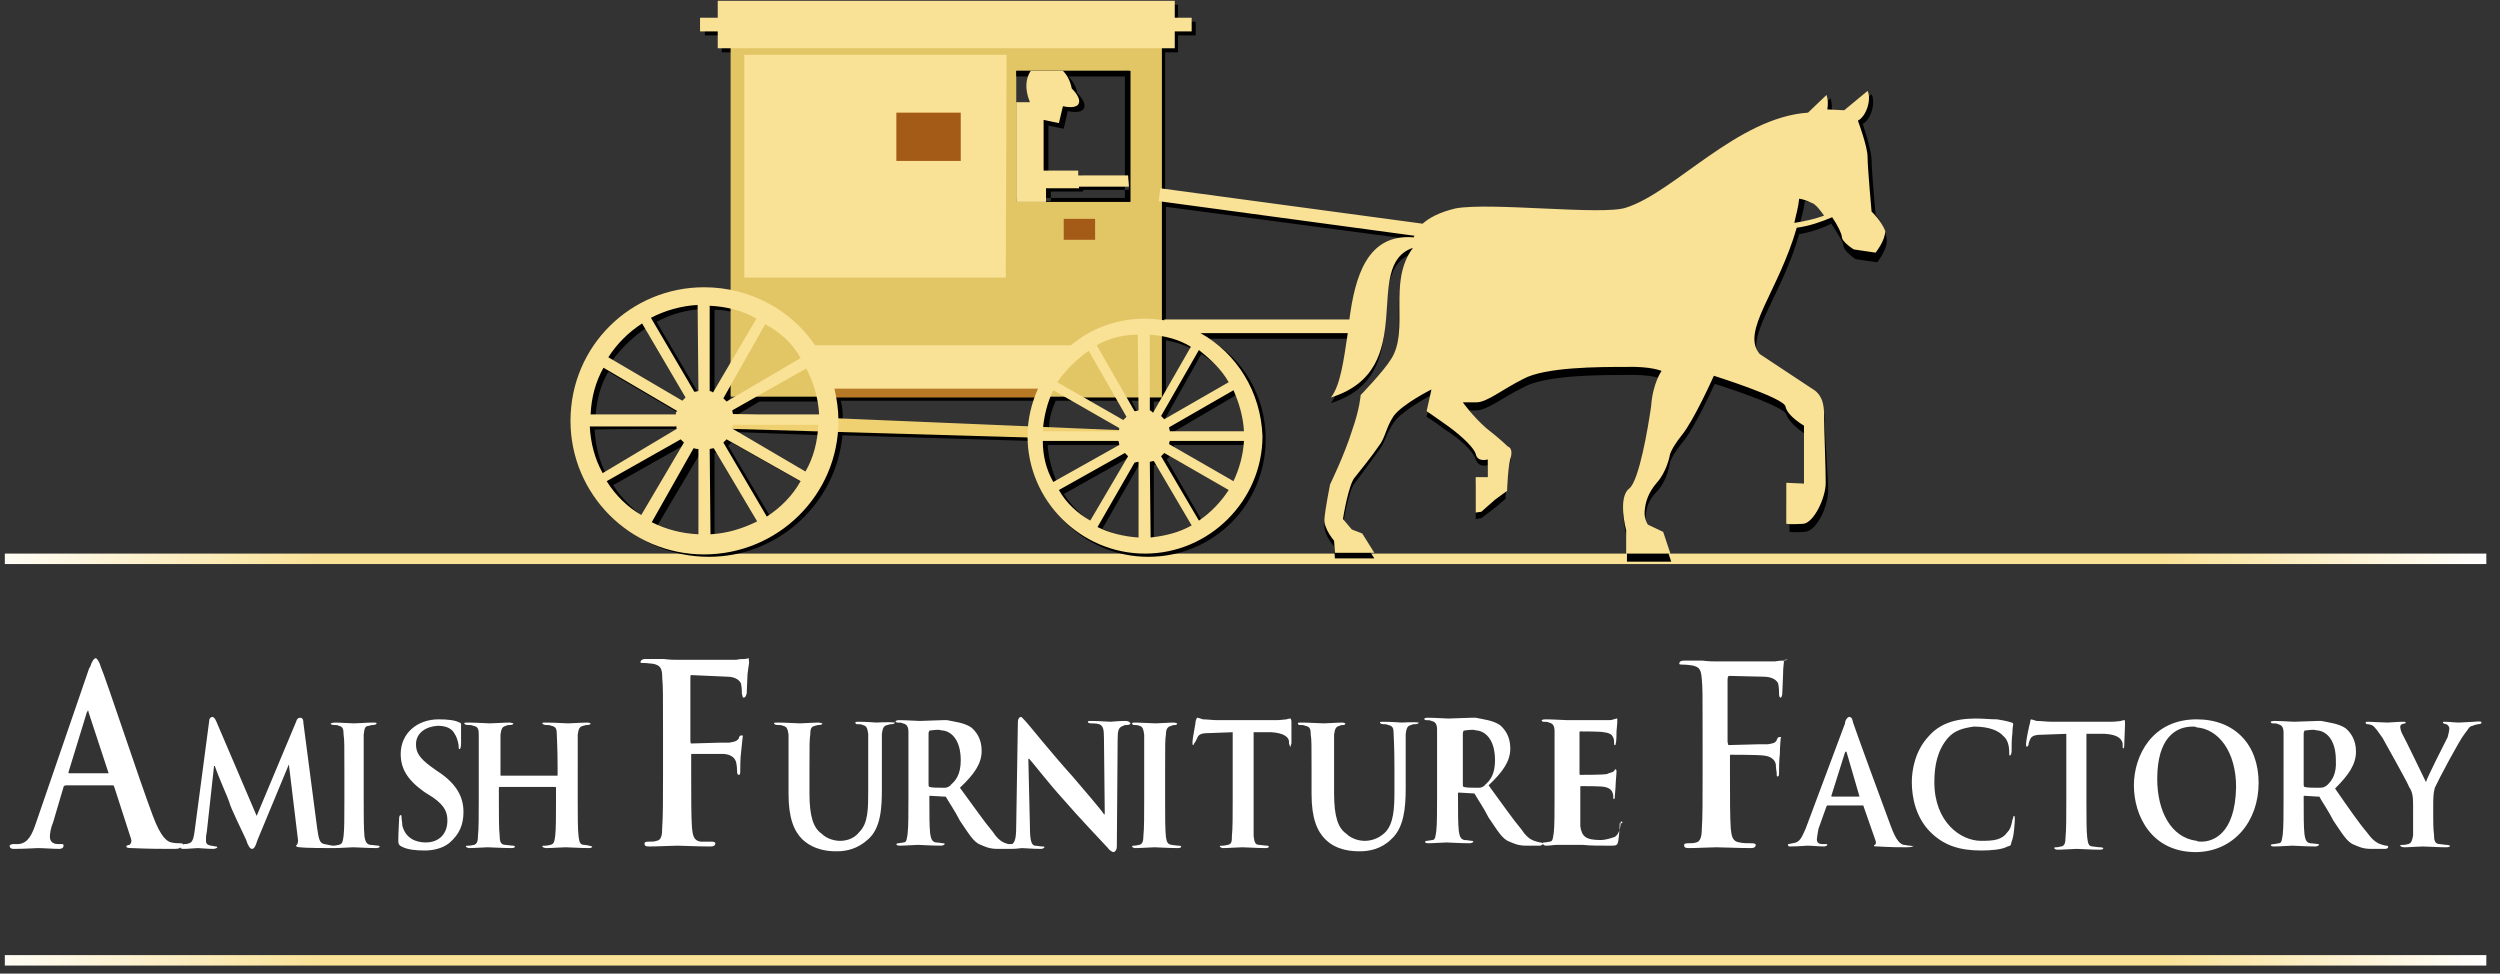 <svg xmlns="http://www.w3.org/2000/svg" id="Layer_1" viewBox="0 0 310.7 121"><rect x="0" y="0" width="310.7" height="121" fill="#333333" stroke="none"/><path fill="#fff" d="M47 105.1c-.2 0-.7-.1-1-.1-.5-.1-.6-.5-.7-1-.1-1-.1-2.7-.1-4.6v-3.7-4.4c.1-.7.1-1.1.7-1.1.2-.1.4-.1.5-.1.2 0 .4-.1.4-.2s-.1-.1-.5-.1c-.7 0-1.8.1-2.3.1s-1.7-.1-2.4-.1c-.2 0-.5.1-.5.1 0 .1.1.2.4.2.1 0 .5 0 .6.1.5.1.6.4.6 1.1.1.6.1 1.2.1 4.4v3.7c0 2.1 0 3.7-.1 4.5-.1.6-.1 1-.6 1.1-.1 0-.4.1-.6.1h-.1c-.2 0-.5-.1-1.1-.2s-.7-.7-.9-2.1l-1.7-13c0-.5-.2-.6-.4-.6s-.4.1-.5.5l-4.9 11.7-5-11.7c-.2-.5-.4-.6-.5-.6s-.4.1-.4.5l-1.8 13.6c-.1.7-.2 1.5-.7 1.6-.2.1-.5.1-.5.1-.1 0-.2 0-.2.1 0-.1-.1-.2-.4-.2-.2 0-.7 0-1.1-.1-.5-.1-1.3-.6-2.3-3.3-1.7-4.5-5.8-17-6.5-18.6-.2-.7-.5-1-.6-1-.2 0-.5.4-.7 1.1l-.1.1-6.6 19.2c-.5 1.5-1 2.6-2.2 2.7h-.7c-.1 0-.4.1-.4.2 0 .2.1.4.5.4 1.3 0 2.8-.1 3-.1.7 0 1.9.1 2.7.1.2 0 .5-.1.5-.4 0-.1 0-.2-.2-.2h-.5c-.7 0-1-.4-1-.9 0-.4.1-1.1.4-1.8l1.3-4.4c0-.1.1-.2.4-.2H14c.1 0 .2.1.2.2l2.1 6.5c.1.4-.1.6-.2.7-.2 0-.4.1-.4.2 0 .2.4.2.7.2 2.1.1 3.9.1 4.9.1.7 0 1 0 1.1-.2 0 .1.1.2.4.2.6 0 1.5-.1 1.8-.1s1.1.1 1.9.1c.2 0 .5-.1.5-.2s-.1-.1-.2-.1-.4-.1-.6-.1c-.4-.1-.6-.2-.6-.6s0-.7.1-1.1l.9-8.2h.1c.5 1.5 1.7 4.1 1.8 4.5.1.6 1.7 3.8 2.1 4.7.2.7.5 1.1.7 1.1s.4-.1.7-1.1l3.9-9.4 1.1 9.1c.1.5 0 .7-.1.9-.1 0-.1.1-.1.1 0 .1.1.2.5.2.7.1 3.3.1 3.9.1h.4c.7 0 1.9-.1 2.3-.1.5 0 1.7.1 2.9.1.2 0 .4-.1.4-.2 0 0-.1-.1-.2-.1zm-33.5-9H8.6c-.1 0-.1-.1-.1-.1l2.3-7.5c.1-.1.1-.1.1-.2.1 0 .1.1.1.2l2.5 7.6c0-.2 0 0 0 0zm44.1 4.8c0 1.6-.5 2.8-1.8 3.9-.9.7-2.1.9-3 .9-1.1 0-2.2-.1-2.9-.5-.2-.1-.4-.2-.4-.7 0-1.1.1-2.3.1-2.7 0-.4.1-.5.2-.5s.1.1.1.2c0 .4.1.7.1 1.1.4 1.6 1.7 2.1 2.9 2.1 1.7 0 2.7-1.1 2.7-2.7 0-.9-.2-1.8-1.8-2.9l-1.1-.7c-2.1-1.5-2.9-2.9-2.9-4.7 0-2.6 2.1-4.3 4.7-4.3 1.1 0 2.1.1 2.6.4.1 0 .2.1.2.2v2.4c0 .5-.1.7-.2.7s-.1-.1-.1-.4c0-.1-.1-.9-.5-1.5-.2-.4-.7-1-2.1-1-1.5.1-2.7.9-2.7 2.3 0 1 .4 1.7 1.9 2.8l.7.5c2.5 1.6 3.3 3.3 3.3 5.1zm16 4.3c0 .1-.1.2-.4.2-1.2 0-2.3-.1-2.9-.1-.5 0-1.7.1-2.4.1-.2 0-.5-.1-.5-.2s.1-.1.4-.1.5-.1.6-.1c.5-.1.5-.5.6-1.1.1-.9.1-2.4.1-4.4v-1.6c0-.1-.1-.1-.1-.1h-6.9c-.1 0-.1.1-.1.1v1.6c0 1.9 0 3.5.1 4.4 0 .6.1 1.1.7 1.1.2 0 .7.1 1 .1.1 0 .2.1.2.1 0 .1-.1.2-.4.2-1.2 0-2.6-.1-3-.1s-1.6.1-2.3.1c-.1 0-.4-.1-.4-.2s.1-.1.4-.1c.2 0 .5-.1.6-.1.4-.1.5-.5.5-1.1.1-.9.1-2.6.1-4.5v-3.7-4.4c0-.7-.1-1-.7-1.1-.1-.1-.5-.1-.7-.1s-.4-.1-.4-.2.1-.1.5-.1c1 0 2.2.1 2.7.1s1.7-.1 2.4-.1c.2 0 .5.1.5.1 0 .1-.1.2-.4.2-.1 0-.4 0-.5.1-.5.1-.6.4-.7 1.1v5c0 .1 0 .1.1.1h6.9c.1 0 .1 0 .1-.1v-.5c0-3.2-.1-3.9-.1-4.5 0-.7-.1-1-.7-1.1-.1-.1-.5-.1-.7-.1-.1 0-.4-.1-.4-.2s.1-.1.5-.1c1 0 2.3.1 2.7.1.5 0 1.7-.1 2.4-.1.2 0 .4.1.4.1 0 .1-.1.2-.4.2-.1 0-.2 0-.5.1-.5.1-.6.4-.7 1.1V99.4c0 1.9 0 3.7.1 4.5.1.6.1 1.1.7 1.1.2 0 .7.1 1 .2 0-.1 0 0 0 0zm19.5-22.9c0 .2-.1.6-.2 1.5 0 .4-.1 2.1-.1 2.4-.1.2-.1.5-.4.5-.1 0-.1-.1-.2-.5 0-.2 0-.7-.1-1.2-.1-.4-.7-.9-1.7-.9l-4.5-.2c-.1 0-.1.1-.1.5V92c0 .1 0 .4.1.4l3.5-.1h1.2c.5-.1.9-.1 1.2-.5.1-.4.2-.4.4-.4s.1.1.1.2-.1 1-.2 1.9c-.1.6-.1 2.1-.1 2.2 0 .4 0 .6-.2.6-.1 0-.2-.1-.2-.5 0-.1 0-.5-.1-1s-.5-1-1.5-1.1h-4c-.1 0-.1 0-.1.2v2.4c0 2.9 0 5.2.1 6.6.1.9.2 1.6 1.1 1.7h1.3c.4 0 .5.1.5.2 0 .2-.1.4-.6.4-1.7 0-3.4-.1-4.1-.1s-2.4.1-3.5.1c-.5 0-.6-.1-.6-.4 0-.1.1-.2.5-.2.5 0 .7 0 1-.1.6-.1.7-.7.7-1.7.1-1.3.1-3.7.1-6.6v-5.4c0-4.7 0-5.5-.1-6.6 0-1.1-.2-1.5-1.1-1.7-.2 0-.7-.1-1.1-.1s-.5 0-.5-.1c0-.2.2-.4.6-.4h2.3c.7.1 1.3.1 1.7.1h7.3c.5-.1.7-.1 1.1-.1.1 0 .4-.1.5-.1-.1.1 0 .4 0 .5zm18.1 7.5c0 .1-.1.2-.4.2-.1 0-.2 0-.5.1-.5.1-.6.4-.7 1.1V98c0 2.3-.1 4.9-1.7 6.3-1.3 1.2-2.7 1.5-3.9 1.5-1 0-2.8-.1-4.3-1.5-1-1-1.7-2.6-1.7-5.6v-3-4.4c-.1-.7-.2-1-.7-1.1-.1-.1-.5-.1-.7-.1s-.4-.1-.4-.2.1-.1.5-.1c1 0 2.2.1 2.7.1s1.7-.1 2.3-.1c.2 0 .5.1.5.1 0 .1-.1.2-.4.2-.1 0-.2 0-.5.1-.5.1-.6.4-.6 1.1-.1.6-.1 1.2-.1 4.4v2.9c0 2.9.5 4.3 1.5 5 .7.7 1.7.9 2.3.9.7 0 1.7-.2 2.4-1.1 1.1-1.1 1.1-2.9 1.1-5.1v-2.7-4.4c-.1-.7-.2-1-.7-1.1-.1-.1-.5-.1-.7-.1-.1 0-.2-.1-.2-.2s.1-.1.4-.1c1 0 2.2.1 2.2.1.1 0 1.5-.1 2.3 0-.2-.2 0-.1 0 0zm28.6-.2c-.9 0-1.6.1-1.8.1-.4 0-1.3-.1-2.3-.1-.4 0-.5 0-.5.1s.1.2.4.2c.1 0 .7 0 1 .1.5.2.6.6.6 1.8l.1 9.4h-.1c-.2-.4-2.7-3.3-3.9-4.7-2.7-3-5.5-6.5-5.7-6.7-.4-.4-.6-.7-.7-.7-.2 0-.4.2-.4.7l-.2 12.5c0 1.7-.1 2.3-.5 2.6h-.5c-.2-.1-1-.1-1.9-1.5-1.1-1.3-2.4-3.2-4.1-5.5 1.8-1.7 2.7-3 2.7-4.6 0-1.5-.7-2.4-1.3-2.9-.9-.6-2.1-.7-3-.9h-.5c-.6 0-2.3.1-2.9.1-.4 0-1.6-.1-2.6-.1-.2 0-.4.1-.4.1 0 .1.1.2.2.2.2 0 .6 0 .7.1.5.1.7.4.7 1.1V99.1c0 1.9 0 3.7-.1 4.5-.1.6-.1 1.1-.5 1.1-.1 0-.5.1-.7.1-.1 0-.2.1-.2.1 0 .1.1.2.4.2.7 0 1.9-.1 2.3-.1.2 0 1.7.1 2.9.1.1 0 .4-.1.4-.2s-.1-.1-.2-.1-.6-.1-.9-.1c-.5-.1-.6-.5-.7-1.1-.1-.9-.1-2.4-.1-4.5V99c0-.1 0-.1.1-.1l1.7.1h.2l.1.1c.2.4 1.1 1.7 1.7 2.9 1.1 1.6 1.7 2.7 2.6 3 .5.2 1 .5 2.1.5h1.7c.6 0 1.2-.1 1.3-.1.4 0 1.2.1 2.4.1.1 0 .4-.1.4-.2s-.1-.1-.2-.1c-.4 0-.7-.1-1-.1-.4-.1-.6-.6-.6-2.3l-.2-8.5h.1c.4.4 2.3 2.9 4.3 5.1 1.9 2.2 4.3 4.7 5.5 6 .1.2.5.5.7.5.1 0 .4-.2.4-.7l.1-13.3c0-1.1.1-1.5.7-1.7.1-.1.4-.1.5-.1.2 0 .4-.1.4-.2-.2-.3-.4-.3-.7-.3zm-21.6 7.9c-.1.2-.5.4-.7.4h-.5c-.5 0-1.1 0-1.5-.1-.1-.1-.1-.1-.1-.4v-6.2c0-.1 0-.2.1-.4.1 0 .6-.1 1.1-.1.2 0 .5.1.7.1 1 .2 2.1 1.2 2.1 3.7 0 1.7-.6 2.5-1.2 3zm28.6 7.7c0 .1-.1.2-.4.2-1.2 0-2.6-.1-2.9-.1-.4 0-1.7.1-2.4.1-.2 0-.4-.1-.4-.2s.1-.1.2-.1c.4 0 .5-.1.7-.1.4-.1.5-.5.5-1.1.1-.9.1-2.6.1-4.5v-3.7-4.4c-.1-.7-.2-1-.6-1.1-.2-.1-.5-.1-.7-.1-.1 0-.2-.1-.2-.2s.1-.1.5-.1c.6 0 1.9.1 2.4.1s1.7-.1 2.3-.1c.1 0 .4.1.4.1 0 .1-.1.2-.2.2s-.4 0-.5.1c-.5.1-.7.4-.7 1.1-.1.6-.1 1.2-.1 4.4v3.7c0 2.1 0 3.7.1 4.6.1.5.1.9.7 1 .1 0 .6.1.9.1s.3.1.3.1zm13.7-15.4v2.6c-.1.2-.1.4-.1.4-.1 0-.1-.1-.2-.4v-.2c0-.5-.5-1.1-2.2-1.2h-2.2v12.9c.1.6.1 1.1.7 1.1.2 0 .7.1 1 .1.1 0 .2.1.2.1 0 .1-.1.2-.4.2-1.2 0-2.3-.1-2.9-.1-.5 0-1.7.1-2.4.1-.1 0-.4-.1-.4-.2s.1-.1.4-.1c.2 0 .5-.1.6-.1.5-.1.5-.5.5-1.1.1-.9.1-2.6.1-4.5V91l-2.7.1c-1.1 0-1.5.1-1.7.6-.1.2-.2.5-.4.7 0 .1-.1.2-.1.2-.1 0-.1-.1-.1-.4 0-.4.4-2.3.4-2.6.1-.2.1-.4.2-.4s.4.1.7.2c.5 0 1.2.1 1.8.1h7.3c.6 0 1.1-.1 1.3-.1.2-.1.5-.1.5-.1.1.2.1.3.1.5zm15.8 0c0 .1-.1.2-.4.2-.1 0-.4 0-.5.1-.5.1-.6.4-.7 1.1V98c0 2.3-.2 4.9-1.8 6.3-1.2 1.2-2.7 1.5-3.9 1.5-1 0-2.9-.1-4.3-1.5-1-1-1.7-2.6-1.7-5.6v-3c0-3.2 0-3.8-.1-4.4 0-.7-.1-1-.7-1.1-.1-.1-.5-.1-.7-.1-.1 0-.2-.1-.2-.2s.1-.1.4-.1c1 0 2.3.1 2.8.1s1.7-.1 2.3-.1c.2 0 .4.1.4.1 0 .1-.1.2-.2.2s-.4 0-.5.1c-.5.1-.6.4-.7 1.1V98.6c0 2.9.5 4.3 1.5 5 .7.7 1.7.9 2.3.9.7 0 1.7-.2 2.6-1.1 1-1.1 1.1-2.9 1.1-5.1v-2.7c0-3.2-.1-3.8-.1-4.4 0-.7-.1-1-.7-1.1-.1-.1-.5-.1-.6-.1-.2 0-.4-.1-.4-.2s.1-.1.4-.1c1 0 2.2.1 2.3.1s1.5-.1 2.1 0c-.2-.2 0-.1 0 0zm25.2 12.3c-.1 0-.1.1-.1.4-.1.9-.4 1.3-.7 1.5-.5.2-1.3.4-1.7.4-1.9 0-2.4-.4-2.6-1.7v-4.9c0-.1.1-.1.1-.1.5 0 2.6 0 2.9.1.6.1.9.4 1 .7.1.2.1.5.1.7 0 .1 0 .1.1.1s.1-.4.1-.5.1-1 .1-1.5c.1-1.1.1-1.5.1-1.5 0-.1-.1-.2-.1-.2-.1 0-.1.1-.2.2-.1.2-.5.2-.9.4-.5.1-2.8.1-3.3.1-.1 0-.1-.1-.1-.2V91c0-.1.1-.1.1-.1.4 0 2.6 0 2.9.1.9.1 1.1.4 1.2.7.1.1.1.6.1.7s0 .2.1.2.1-.1.1-.2c.1-.2.1-1.2.1-1.5.1-1 .1-1.2.1-1.5 0-.1 0-.1-.1-.1s-.2.1-.4.1c-.1.1-.5.1-.7.1h-5c-.5 0-1.7-.1-2.7-.1-.4 0-.5.1-.5.1 0 .1.1.2.2.2.2 0 .6 0 .7.1.5.1.7.4.7 1.1V99c0 1.9 0 3.7-.1 4.5-.1.6-.1 1.1-.5 1.1-.1 0-.4.1-.7.1-.1 0-.1 0-.2.1 0 0-.1-.1-.2-.1s-.2 0-.5-.1c-.2-.1-1-.1-1.9-1.5-1.1-1.3-2.4-3.2-4.1-5.5 1.8-1.7 2.7-3 2.7-4.6 0-1.5-.7-2.4-1.3-2.9-.9-.6-2.1-.7-3-.9h-.5c-.6 0-2.3.1-2.9.1-.4 0-1.6-.1-2.6-.1-.2 0-.4.1-.4.1 0 .1.1.2.2.2.2 0 .6 0 .7.1.5.1.7.4.7 1.1V98.8c0 1.9 0 3.7-.1 4.5-.1.6-.1 1.1-.5 1.1-.1 0-.5.1-.7.1-.1 0-.2.1-.2.1 0 .1.1.2.4.2.7 0 1.9-.1 2.3-.1.2 0 1.7.1 2.9.1.1 0 .4-.1.4-.2s-.1-.1-.2-.1-.6-.1-.9-.1c-.5-.1-.6-.5-.7-1.1-.1-.9-.1-2.4-.1-4.5v-.2c0-.1 0-.1.1-.1l1.7.1h.2l.1.1c.2.4 1.1 1.7 1.7 2.9 1.1 1.6 1.7 2.7 2.6 3 .5.2 1 .5 2.1.5h1.7c.1 0 .2-.1.4-.2 0 .1.1.2.4.2.4 0 .9-.1 1.3-.1h3.2c.9.1 2.1.1 3.4.1.7 0 .9 0 1-.5s.2-1.8.2-2.3c.4.1.4-.2.2-.2zm-16.9-4.6c-.1.2-.5.4-.7.4h-.5c-.5 0-1.1 0-1.5-.1-.1-.1-.1-.1-.1-.4v-6.2c0-.1 0-.2.1-.4.1 0 .6-.1 1.1-.1.2 0 .5.1.7.1 1 .2 2.1 1.2 2.1 3.7 0 1.7-.6 2.5-1.2 3zm52.7 7.6c-.2 0-.5-.1-.7-.1-.4-.1-.9-.4-1.6-2.3-1.2-3.2-4.3-11.7-4.7-12.9-.1-.5-.2-.7-.5-.7-.1 0-.4.2-.5.7v.1l-4.9 13.1c-.5 1.1-.7 1.7-1.6 1.8-.1 0-.4.1-.5.1s-.1.1-.1.1c0 .1.1.2.2.2 1 0 2.1-.1 2.2-.1.6 0 1.5.1 2.1.1.1 0 .4-.1.4-.2s-.1-.1-.2-.1h-.4c-.5 0-.7-.2-.7-.6 0-.2.1-.7.2-1.3l1-2.8.1-.1h4.4c.1 0 .1 0 .1.1l1.5 4.3c.1.2 0 .5-.1.5s-.1.1-.1.1c0 .1.1.1.5.1 1.6.1 2.9.1 3.5.1.7 0 .9-.1.9-.2-.1.1-.2 0-.5 0zm-6.2-6.1h-3.4c-.1 0-.1 0-.1-.1l1.7-5.4.1-.1c.1 0 .1.1.1.1l1.6 5.5c.1 0 0 0 0 0zm11-7.3c-1.3 1.5-1.7 3.4-1.7 5.5 0 5 3.3 7.3 5.8 7.3 1.6 0 2.6-.1 3.3-1.1.4-.4.5-1 .6-1.5.1-.2.1-.5.2-.5s.1.2.1.5c0 .2-.1 2.1-.4 2.7-.1.5-.1.5-.5.6-.7.4-2.1.5-3.3.5-2.6 0-4.6-.6-6.3-2.3-1.8-1.8-2.3-4.3-2.3-6.2 0-1.5.4-3.9 2.1-5.7 1.3-1.5 3.2-2.2 5.8-2.2 1.1 0 1.8.1 2.7.1.6.1 1.2.2 1.8.4.1 0 .2.1.2.2s-.1.5-.1 1.1c-.1.7-.1 1.8-.1 2.3 0 .2-.1.5-.2.5s-.1-.1-.1-.5c0-.7-.2-1.5-.7-1.9-.6-.7-1.8-1.2-3.7-1.2-1.4.2-2.4.5-3.2 1.4zm21.9-2.2c.1 0 .1.1.1.5 0 .5-.1 2.1-.1 2.6 0 .2 0 .4-.1.4s-.1-.1-.1-.4v-.2c-.1-.5-.5-1.1-2.2-1.2h-2.3v8.4c0 1.9 0 3.7.1 4.5.1.6.1 1.1.7 1.1.1 0 .6.1.9.1s.4.1.4.1c0 .1-.1.2-.4.2-1.2 0-2.4-.1-2.9-.1s-1.7.1-2.4.1c-.2 0-.4-.1-.4-.2s.1-.1.2-.1c.4 0 .5-.1.7-.1.4-.1.5-.5.5-1.1.1-.9.1-2.6.1-4.5v-8.4l-2.7.1c-1.1 0-1.6.1-1.8.6-.1.2-.2.5-.2.7-.1.1-.1.2-.2.2s-.1-.1-.1-.4c0-.4.4-2.3.5-2.6 0-.2.1-.4.1-.4.1 0 .4.1.7.2.6 0 1.3.1 1.9.1h7.4c.6 0 1-.1 1.2-.1.2-.1.4-.1.4-.1zm9-.1c-5.6 0-7.8 4.6-7.8 8.2 0 3.8 2.2 8.3 7.7 8.3h.1c4.6-.1 7.7-3.8 7.7-8.6s-3-7.9-7.7-7.9zm.6 15.2c-.1 0-.5 0-.6-.1-3.2-.4-4.9-3.7-4.9-7.7 0-5.1 2.3-6.5 4.4-6.5.1 0 .4 0 .5.1 2.7.2 4.9 3 4.9 7.4-.1 6-3 6.8-4.3 6.8zm23 .5c-.1 0-.1 0-.5-.1-.2-.1-.9-.1-1.9-1.5-1.1-1.3-2.4-3.2-4-5.5 1.7-1.7 2.6-3 2.6-4.6 0-1.5-.7-2.4-1.3-2.9-.9-.6-2.1-.7-3-.9h-.5c-.5 0-2.3.1-2.9.1-.4 0-1.5-.1-2.4-.1-.4 0-.5.1-.5.1 0 .1.1.2.2.2.4 0 .6 0 .7.1.5.1.7.4.7 1.1V99.2c0 1.9 0 3.7-.1 4.5-.1.6-.1 1.1-.5 1.1-.1 0-.4.1-.6.1s-.4.1-.4.1c0 .1.1.2.4.2.7 0 1.9-.1 2.3-.1.2 0 1.8.1 2.9.1.1 0 .4-.1.4-.2s-.1-.1-.1-.1c-.2 0-.7-.1-1-.1-.5-.1-.6-.5-.7-1.1-.1-.9-.1-2.4-.1-4.5V99c0-.1.1-.1.1-.1l1.6.1h.2c.1 0 .1.1.1.1.2.4 1.1 1.7 1.7 2.9 1.1 1.6 1.7 2.7 2.6 3 .5.2 1 .5 2.1.5h1.7c.2 0 .4-.1.4-.2s0-.2-.2-.2zm-7.3-7.6c-.2.2-.5.4-.9.4h-.5c-.5 0-1.1 0-1.5-.1-.1-.1-.1-.1-.1-.4v-6.2c0-.1 0-.2.1-.4.1 0 .6-.1 1.1-.1.2 0 .5.1.7.1 1 .2 2.1 1.2 2.1 3.7.1 1.7-.5 2.5-1 3zm19.1-7.7c0 .1-.1.2-.4.2-.1 0-.5.1-.7.2-.5.1-.5.4-1 1-.6.7-3.3 5.8-3.7 6.7-.2.7-.2 1.5-.2 2.1v1.7c0 .4 0 1.2.1 2.1 0 .6.1 1.1.7 1.1.2 0 .6.1.9.1.1 0 .4.1.4.1 0 .1-.1.2-.5.2-1.1 0-2.3-.1-2.9-.1-.5 0-1.7.1-2.3.1-.2 0-.5-.1-.5-.2s.1-.1.4-.1.5-.1.6-.1c.4-.1.5-.5.6-1.1V100c0-1.1-.1-1.6-.5-2.2-.1-.4-2.7-5-3.3-6.1-.5-.7-.9-1.3-1.2-1.5-.1-.1-.5-.2-.7-.2-.1 0-.2-.1-.2-.2s.1-.1.4-.1c.4 0 1.7.1 2.3.1.4 0 1.2-.1 2.1-.1.1 0 .2.1.2.1 0 .1-.1.1-.5.2-.1.1-.2.1-.2.4 0 .1.1.5.2.7.4.7 2.7 5.5 3 6.1.1-.5 2.4-5 2.7-5.6.1-.5.2-.7.2-1.1 0-.1-.1-.4-.4-.5-.1 0-.4-.1-.4-.2s.1-.1.2-.1c.6 0 1.3.1 1.8.1.4 0 1.6-.1 1.9-.1.8-.1.9 0 .9.1zm-86.7-7.5c0 .2-.1.6-.1 1.5 0 .4-.1 2.1-.1 2.4 0 .2-.1.5-.2.5s-.2-.1-.2-.5c0-.2 0-.7-.1-1.2-.1-.4-.7-.9-1.8-.9l-4.3-.1c-.1 0-.2.1-.2.5v7.7c0 .1.1.4.1.4l3.7-.1h1.2c.5-.1.9-.1 1.1-.5.1-.2.1-.4.4-.4s.1.1.1.2-.1 1-.1 1.9c-.1.6-.1 2.1-.1 2.2 0 .4 0 .6-.2.6-.1 0-.1-.1-.1-.5 0-.1-.1-.5-.1-1-.1-.5-.5-1-1.5-1.1-.7-.1-3.7-.1-4.1-.1-.1 0-.1 0-.1.2v2.4c0 2.9 0 5.2.1 6.6.1.9.2 1.6 1.1 1.7.4.1 1 .1 1.5.1.4 0 .5.1.5.2 0 .2-.1.4-.6.4-1.7 0-3.4-.1-4.3-.1-.7 0-2.4.1-3.4.1-.5 0-.6-.1-.6-.4 0-.1.1-.2.5-.2s.7 0 1-.1c.5-.1.7-.7.7-1.7.1-1.3.1-3.7.1-6.6V91c0-4.7 0-5.5-.1-6.6s-.2-1.5-1.2-1.7c-.1 0-.6-.1-1.1-.1-.2 0-.5 0-.5-.1 0-.2.1-.4.6-.4h2.3c.7.1 1.3.1 1.7.1h7.3c.5-.1.9-.1 1.1-.1.1 0 .4-.1.5-.1-.6-.1-.5.2-.5.3z"/><linearGradient id="SVGID_1_" x1="309" x2="-3.451" y1="590.4" y2="590.4" gradientTransform="translate(0 -496)" gradientUnits="userSpaceOnUse"><stop offset="0" stop-color="#fff"/><stop offset=".13" stop-color="#f9e195"/><stop offset=".51" stop-color="#f9e195"/><stop offset=".86" stop-color="#f9e195"/><stop offset="1" stop-color="#fff"/></linearGradient><path fill="url(#SVGID_1_)" d="M309 68.8v1.3H.6v-1.3H309zM.6 120H309v-1.3H.6v1.3z"/><path d="M233.1 26.7s-.5-5.5-.5-6.8-1.1-4.5-1.1-4.5c1.1-.6 1.6-2.7 1.1-3.7l-2.8 2.4-2.2-.1c.1-.6.1-1.2-.1-1.8-.7.7-1.7 1.5-2.4 2.1-8.6.7-16.4 10-22.6 11.9-2.9 1-16.8-.7-21.3.1-2.1.4-3.3 1.2-4.1 1.9L144.8 24V6.5h1.6V4.4h2.2V2.7h-2.2V.6H89.7v2.1h-2.1v1.7h2.1v2.1h1.7v29.8c-1.1-.2-2.2-.4-3.3-.4-9.2 0-16.7 7.4-16.7 16.7 0 9.1 7.4 16.6 16.7 16.6 8.6 0 15.8-6.6 16.6-15.1l23.4.7c.1 7.9 6.6 14.4 14.6 14.4 8.2 0 14.6-6.6 14.6-14.6 0-5.4-2.8-10-7.1-12.5h17.3c-.5 3.3-.9 6.5-2.1 8 11.1-3.5 3.5-16.4 10.2-18.6-3.3 4.3-.5 10.2-2.7 13.8-1 1.5-3.8 4.5-3.8 4.5s-.1 1.7-1.1 4.5c-1 2.9-2.7 6.6-2.7 6.6s-.6 2.9-.7 4.3c-.1 1.3 1.2 2.7 1.2 2.7l.1 1.5h4.9l-1.5-2.4-1.3-.5-1.1-1.3s.7-4.4 1.5-5.2c.7-.9 1.9-2.6 2.8-3.8 1-1.2 1-2.3 2.1-3.8s4.6-3.3 4.6-3.3l-.6 2.7s1 .6 2.3 1.6c1.5.9 3.5 2.6 3.8 3.7.4 1.1 1.5.7 1.5.7v2.3h-1.5v4.4l.7-.1 1.7-1.3 1.3-1.1s.1-3.3.5-4.3c.4-1.1-.2-1.2-.2-1.2s-.9-.9-2.7-2.3c-1.8-1.6-2.9-3.2-2.9-3.2h1.6c1.5 0 3.3-1.6 6-2.9 2.7-1.5 9.5-1.5 12.7-1.5 3.2-.1 4.5.5 4.5.5s-1.1 1.5-1.5 4.4c-.2 2.8-1.3 9.1-2.7 10.2-1.3 1.1-.2 5.2-.2 5.2v2.9h5.5l-.9-2.7-2.1-.9s-.5-.7-.2-1.8c.1-1.1.2-2.1 1.5-3.4 1.2-1.3 1.5-3.3 1.5-3.3s0-.7 1.5-2.6c1.6-1.8 4.1-7.4 4.1-7.4s8.6 2.7 8.9 3.8c.4 1.2 2.3 2.4 2.3 2.4v7.2l-1.9-.1v5.1s.6.1 1.9 0c1.5-.1 2.9-3.2 2.9-5.1 0-1.8-.4-6.8-.4-7.9s.1-2.9-1.3-3.8c-1.5-1-6.5-4.3-6.5-4.3-2.6-2.8 2.3-7.8 4.6-15.9 1.3-.2 2.8-.7 4-1.3.7 1.1 1.5 2.3 1.5 2.7 0 .7 1.5 1.7 1.5 1.7l2.7.4s1.2-1.5 1.2-2.7c-.2-2-1.4-3.2-1.4-3.2zM92.5 52h-.7c0-.1-.1-.4-.1-.5l2.7-1.6h7.8c.1.7.2 1.3.2 2.1h-9.9zm46.7-2.2l1.3 2.4-.4.4-4.7-2.8h3.8zm2.9 1.7c-.1 0-.2.1-.5.1l-1-1.8h1.5v1.7zm-2.3-42.2V24.6H125.6V8.4h14.2v.9zM91.6 49.8l-.7.5-.4-.4.9-1.5v1.5l.2-.1c0 .1 0 0 0 0zm-4.1-.7c-.1 0-.4.1-.5.1L81.6 40c1.8-1 3.8-1.5 5.8-1.6l.1 10.7zM84.6 52H74c.1-2.1.6-4.1 1.6-5.8l9.2 5.4c-.2 0-.2.2-.2.4zm0 1.3c0 .1.1.4.1.5l-9.2 5.4c-1-1.7-1.5-3.8-1.6-5.8 0-.1 10.7-.1 10.7-.1zm2.9 3v10.6c-2.1-.1-4-.6-5.8-1.6l5.4-9.1c0-.1.2.1.4.1zm1.3 0c.1 0 .4-.1.5-.1l5.2 9.1c-1.7.9-3.7 1.5-5.7 1.6V56.3zm15.7-6.5h24.3c-.4 1.1-.6 2.3-.7 3.5l-23.4-.9c.1-.9 0-1.7-.2-2.6zm26.7 0h2.1l6.6 3.8c0 .1 0 .1-.1.2l-9.4-.4c-.1-1.2.3-2.4.8-3.6zm8.4 5.5c0 .1.1.2.1.4l-8.2 4.6c-.7-1.6-1.2-3.3-1.3-5h9.4zm2.5 2.5V67c-1.8-.1-3.5-.6-5.1-1.3l4.6-8c.2 0 .4.1.5.1zm1.3 0c.1 0 .4-.1.5-.1l4.6 8c-1.6.7-3.3 1.2-5.1 1.3v-9.2zm2.5-2.5h9.4c-.1 1.8-.6 3.5-1.3 5l-8-4.6c-.2-.2-.1-.3-.1-.4zm0-1.2c0-.1-.1-.2-.1-.4l8-4.7c.7 1.6 1.2 3.3 1.3 5.1h-9.2zm-2.5-2.6v-1.6h1.6l-1 1.8c-.3-.2-.5-.2-.6-.2zm1.5-9.2c1.2.2 2.4.6 3.5 1.2l-3.5 6.3v-7.5zm-53.5 3.4l-2.1 3.5c-.1-.1-.4-.1-.5-.1V38.5c.9 0 1.7.1 2.6.4v6.8zm-11-5l5.2 9.2-.4.4-9.2-5.4c1.3-1.7 2.7-3.1 4.4-4.2zm-4.2 19.6l9.2-5.2.4.4-5.2 9.2c-1.9-1.3-3.3-2.7-4.4-4.4zm19.7 4.2l-5.4-9.1.4-.4 9.2 5.2c-1 1.8-2.5 3.2-4.2 4.3zm4.9-5.3l-9.2-5.4v-.1l10.7.4c-.2 1.8-.7 3.5-1.5 5.1zm31.4 2.2l8.2-4.6.4.4-4.7 8c-1.6-1-3-2.4-3.9-3.8zm17.4 3.7l-4.6-8 .4-.4 8 4.6c-1 1.5-2.4 2.9-3.8 3.8zm3.7-17.2l-8.2 4.7-.4-.4 4.6-8.2c1.7 1.1 3.1 2.4 4 3.9zm14.5-7.6h-21.9c-.4-.1-.6-.1-1-.1V25.7l30.9 4.1c-.1.1-.1.2-.1.2-5.8-.4-7.1 5-7.9 10.3zm55.9-12.5c.2-.9.5-1.8.6-2.8 0 0 .5 0 1.5.5.4.1.9.6 1.3 1.3-1.1.5-2.2.9-3.4 1zm-83.4-4.2h-5.7v.2h-4V25h-3.8V13.3h1.8c-.7-1.7-.5-3 .1-3.9h4c.5.5 1 1.2 1.2 2.2 1.5 1.5 1.1 2.7-1.2 2.2l-.5 2.2-1.9-.4v6.2h4.3v.7h5.7v1.1z" class="st2"/><path fill="#efd171" d="M142.5 53.6l-.1 1.2-54.9-1.6v-1.9l55 2.3z"/><path fill="#e2c564" d="M133.4 5.5h11v43.9h-11V25.1h7.1V8.8h-7.1V5.5zm-42.6 0h42.6v3.3h-7.1v16.3h7.1v24.2H90.8V5.5z"/><path fill="#b77925" d="M102.2 46.6h28v2.8h-28z"/><path d="M126.3 8.8h14v.7h-14z" class="st2"/><path fill="#c3713a" d="M88.7 52.2c0 .6-.5 1.1-1.1 1.1s-1.1-.5-1.1-1.1.5-1.1 1.1-1.1c.5-.1 1.1.5 1.1 1.1zm53.6 1c-.5 0-1.1.5-1.1 1s.5 1 1.1 1 1-.5 1-1-.5-1-1-1z"/><path fill="#f9e195" d="M140.3 23.2h-6.2v.2H130v1.7h-3.7V12.7h1.7c-.7-1.7-.5-3 .1-3.9h4c.5.5.9 1.2 1.1 2.2 1.5 1.5 1.2 2.7-1.1 2.2l-.5 2.1-1.9-.4v6.3h4.3v.6h6.2l.1 1.4zM89.2 3.9H87V2.2h2.2V.1H146v2.1h2.1v1.7H146V6H89.2V3.9zm145.1 24.8c0 1.2-1.2 2.7-1.2 2.7l-2.7-.4s-1.5-.9-1.5-1.6c0-.3-.5-1.4-1.2-2.4-1.4.6-2.9 1.1-4.4 1.3-2.3 8-7 12.9-4.6 15.7 0 0 5 3.3 6.5 4.3 1.6.9 1.5 2.7 1.5 3.8 0 1.1.2 6.1.2 7.9 0 1.9-1.5 5-2.8 5.1-1.5.1-2.1 0-2.1 0V60l2.2.1v-7.2s-2.1-1.2-2.3-2.4c-.3-1.1-8.9-3.8-8.9-3.8s-2.5 5.6-4 7.4c-1.5 1.9-1.5 2.6-1.5 2.6s-.4 2-1.6 3.3c-1.1 1.3-1.4 2.4-1.5 3.5-.1 1 .4 1.7.4 1.7l1.9.9.9 2.7h-5.5v-2.9s-1.1-4.1.4-5.2c1.2-1 2.3-7.4 2.7-10.2.2-2.9 1.3-4.4 1.3-4.4s-1.3-.6-4.5-.5c-3.2 0-10 0-12.7 1.5-2.6 1.3-4.5 2.9-5.8 2.9h-1.7s1.2 1.7 2.9 3.2c1.8 1.4 2.7 2.3 2.7 2.3s.6.1.4 1.2c-.4 1-.5 4.3-.5 4.3l-1.5 1.1-1.7 1.5-.7.1v-4.4h1.5v-2.2s-1.3.4-1.5-.7c-.4-1.1-2.5-2.8-3.8-3.7-1.4-1-2.3-1.6-2.3-1.6l.6-2.7s-3.6 1.8-4.7 3.3c-1 1.5-1 2.7-1.9 3.8-.8 1.2-2.2 2.9-2.9 3.8-.8.8-1.5 5.2-1.5 5.2l1.1 1.3 1.3.5 1.5 2.4h-4.9l-.1-1.5s-1.3-1.5-1.2-2.7c.1-1.3.7-4.3.7-4.3s1.8-3.7 2.7-6.6c1-2.8 1.1-4.5 1.1-4.5s2.9-3 3.8-4.5c2.3-3.6-.5-9.5 2.7-13.8-6.5 2.2 1 15.1-10.2 18.6 1.2-1.5 1.6-4.7 2.1-8h-18.3c4.5 2.5 7.5 7.3 7.7 12.8 0 8-6.6 14.6-14.6 14.6s-14.6-6.6-14.6-14.6c0-2.1.5-4.1 1.3-5.9h-25.3c.3 1.3.5 2.6.5 4 0 9.2-7.5 16.6-16.7 16.6s-16.6-7.5-16.6-16.6c0-9.3 7.5-16.6 16.6-16.6 5.7 0 10.8 2.8 13.8 7.2h31.8c2.5-2.1 5.7-3.3 9.2-3.3.8 0 1.6.1 2.4.2v-.1h23c.7-5.3 2.2-10.7 8-10.2 0 0 0-.1.1-.2L144 25l.2-1.6 32.6 4.4c.8-.7 2-1.4 4.1-1.9 4.4-.8 18.4.9 21.2-.1 6-1.9 13.8-11.2 22.6-11.8.7-.7 1.6-1.5 2.3-2.2.2.6.2 1.2.1 1.8l2.1.1 2.9-2.4c.5 1-.1 3.1-1.2 3.7 0 0 1.2 3.2 1.2 4.5s.5 6.8.5 6.8 1.2 1.1 1.7 2.4zM75.6 44.4l9.2 5.4.4-.4-5.4-9.2c-1.7 1.1-3.1 2.5-4.2 4.2zm-2.2 7.1H84c0-.2 0-.4.2-.4L75 45.7c-1 1.8-1.5 3.7-1.6 5.8zm1.5 7.3l9.2-5.5c0-.1-.1-.4-.1-.5v.2H73.3c.1 2 .6 4 1.6 5.8zm4.8 5.2l5.3-9-.4-.4-9.2 5.2c1.1 1.8 2.7 3.3 4.3 4.2zm7.1-8.2c-.2 0-.3 0-.6-.1L81 64.9c1.8.9 3.7 1.4 5.8 1.5V55.8zm0-7.2l-.1-10.7c-2 .1-4.1.7-5.8 1.6l5.4 9.2c.1 0 .4-.1.5-.1zm8.3-8.3l-5.2 9.2.4.4 9.2-5.4c-1-1.8-2.5-3.2-4.4-4.2zm-6.9 8.3c.1 0 .4.1.4.2l5.4-9.2c-1.7-1-3.7-1.5-5.8-1.6v10.6zm5.9 16.2l-5.4-9.1c-.1 0-.4.1-.5.1l.1 10.6c2-.1 4-.7 5.8-1.6zm5.4-5l-9.2-5.2-.4.4 5.4 9.2c1.7-1.1 3.2-2.6 4.2-4.4zm2.2-7H91.1c0 .3-.1.4-.2.4l9.2 5.4c1-1.7 1.5-3.7 1.6-5.8zm.1-1.3c-.1-2-.7-4-1.6-5.7L91 51c0 .1.1.4.1.5h10.7zm37.8.7l.4-.4-4.7-8.2c-1.4 1-2.8 2.3-3.9 3.9l8.2 4.7zm-8.7-3.7c-.7 1.4-1.2 3.3-1.3 5.1h9.4c.1-.1.1-.3.1-.4l-8.2-4.7zm0 11.4l8.2-4.6c0-.3-.1-.4-.1-.5h-9.4c0 1.8.4 3.5 1.3 5.1zm4.6 4.8l4.7-8-.4-.4-8.2 4.6c.9 1.6 2.3 2.9 3.9 3.8zm6-7.3c-.1 0-.2 0-.5.1l-4.6 8c1.4.7 3.3 1.2 5.1 1.3v-9.4zm0-6.4l-.1-9.4c-1.8 0-3.5.4-5.1 1.3l4.7 8.2c.3 0 .4-.1.5-.1zm1.4 0c.1 0 .2.1.4.3l4.7-8.2c-1.4-.9-3.3-1.4-5.1-1.5V51zm5.2 14.3l-4.7-8c-.3 0-.4.1-.5.1l.1 9.4c1.8-.2 3.5-.6 5.1-1.5zm4.6-4.4l-8-4.6-.4.4 4.7 8c1.5-1 2.8-2.4 3.7-3.8zm1.9-6.1h-9.2c-.1.1-.1.4-.1.4l8 4.6c.7-1.5 1.2-3.2 1.3-5zm-1.3-6.3l-8 4.6c0 .3.1.4.1.5h9.2c-.1-1.8-.6-3.5-1.3-5.1zm-4.3-5l-4.7 8.2.4.4 8-4.6c-.9-1.6-2.2-2.8-3.7-4zm77.7-16.7c-.5-.7-1.1-1.5-1.6-1.6-1-.5-1.5-.5-1.5-.5-.1 1.1-.4 2-.6 3 1.3-.2 2.6-.5 3.7-.9zM125 34.5l.1-27.7H92.5v27.7H125z"/><path fill="#a45b17" d="M111.4 14h8v6h-8v-6zm20.8 13.2v2.6h3.9v-2.6h-3.9z"/></svg>